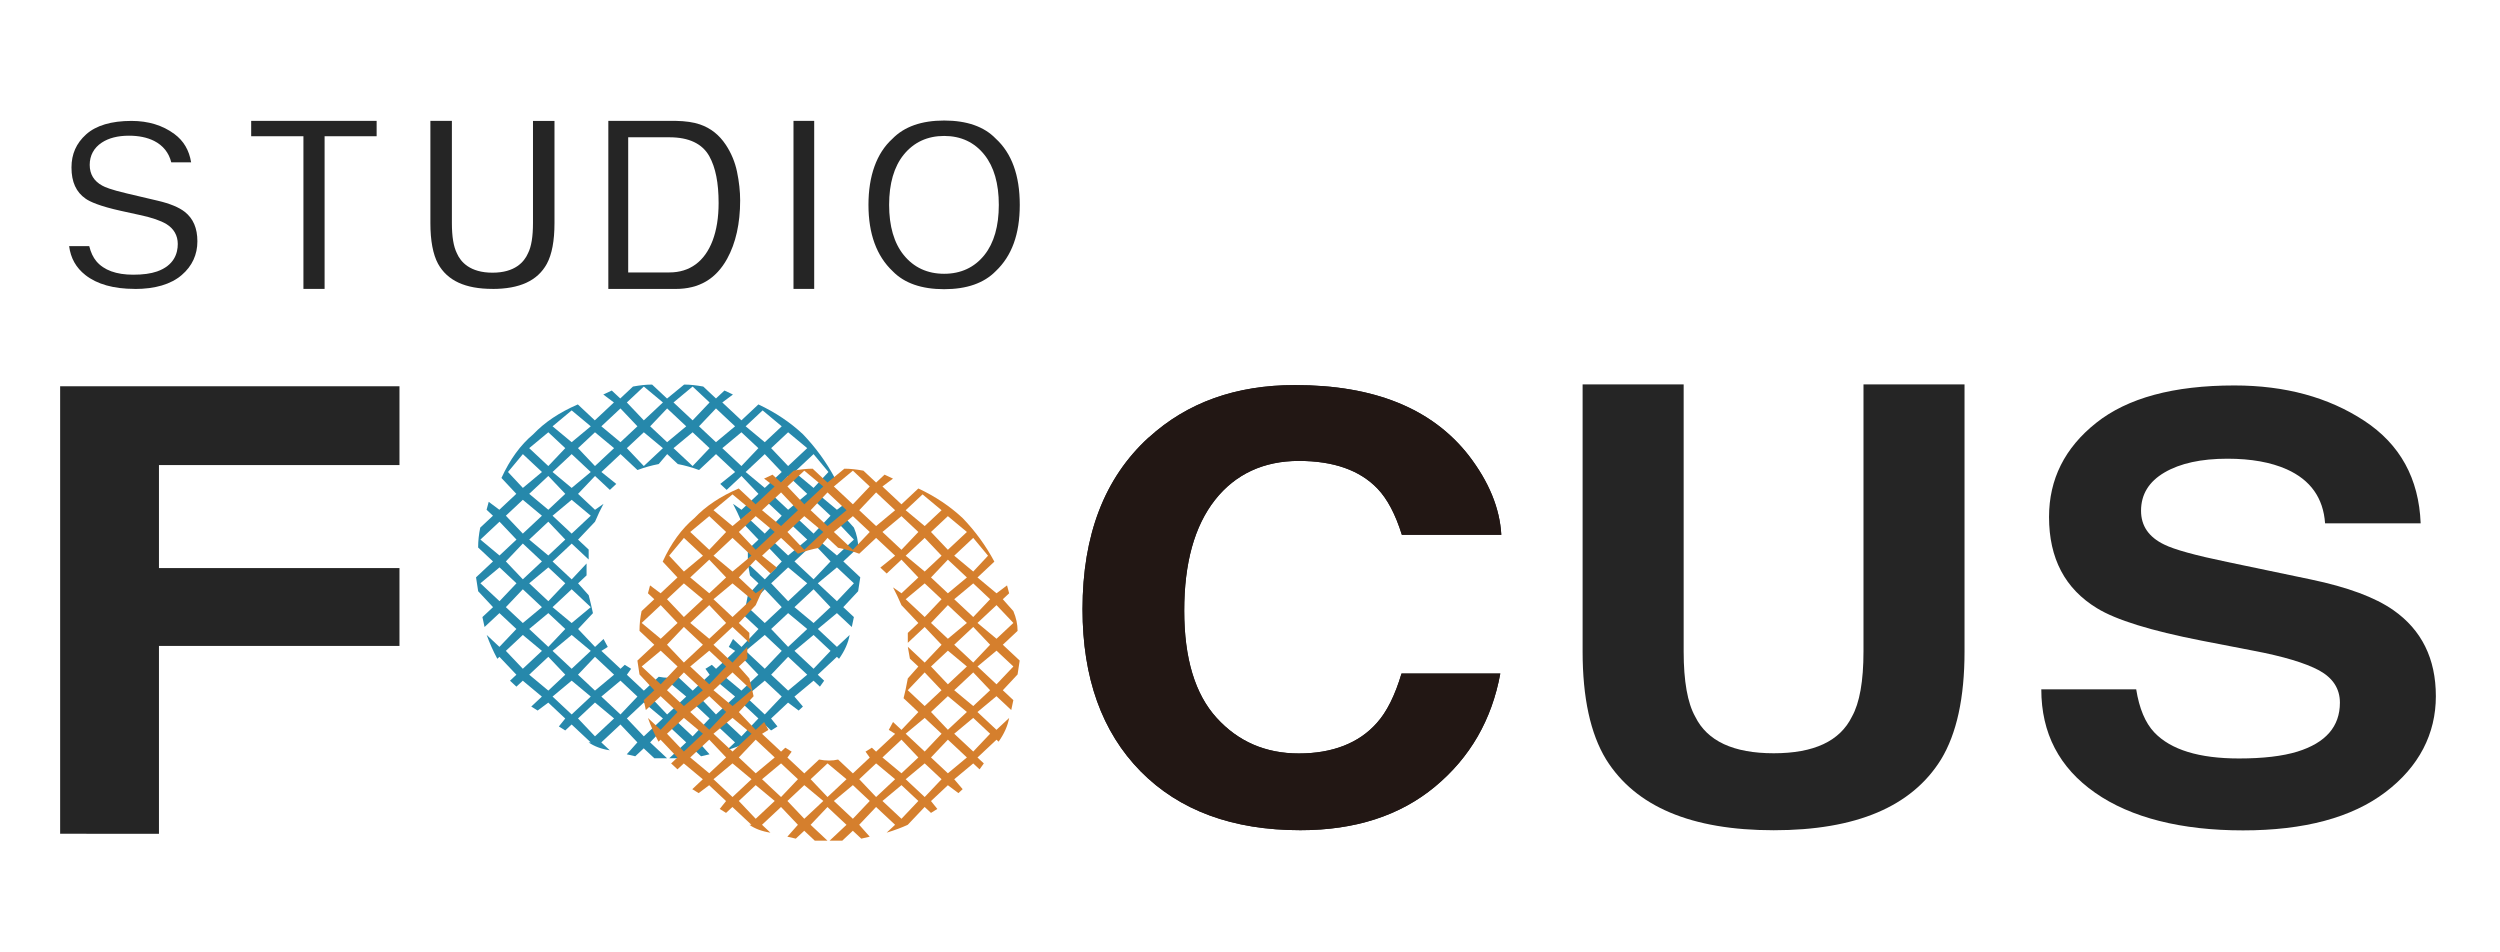 <?xml version="1.0" encoding="UTF-8"?>
<svg id="_レイヤー_1" data-name="レイヤー 1" xmlns="http://www.w3.org/2000/svg" version="1.1" viewBox="0 0 595.28 226.77">
  <defs>
    <style>
      .cls-1 {
        fill: #252525;
      }

      .cls-1, .cls-2, .cls-3, .cls-4, .cls-5 {
        stroke-width: 0px;
      }

      .cls-2 {
        fill: #d57f2d;
      }

      .cls-3 {
        fill: #2688ab;
      }

      .cls-4 {
        fill: #221714;
      }

      .cls-5 {
        fill: #fff;
      }

      .cls-6 {
        display: none;
      }
    </style>
  </defs>
  <g>
    <path class="cls-3" d="M158.86,94.88l4.04-3.31c1.34,0,2.86.16,4.55.47l3.03,2.84,2.02-1.89,2.02.95-2.53,1.89,4.55,4.26,4.04-3.79c4.04,1.89,7.58,4.26,10.61,7.1,3.03,3.16,5.56,6.63,7.58,10.41l-4.04,3.78,4.55,3.79,2.53-1.89.51,1.89-1.52,1.42,2.53,2.84c.67,1.58,1.01,3.16,1.01,4.73l-3.54,3.31,4.04,3.79-.51,3.31-3.54,3.79,2.53,2.36-.5,2.37-3.54-3.31-4.55,3.78,4.55,4.26,3.03-2.84c-.34,1.89-1.18,3.79-2.53,5.68l-.51-.47-4.55,4.26,1.52,1.42-1.01,1.42-1.52-1.42-4.55,3.79,2.02,2.37-1.01.95-2.53-1.89-4.04,3.79,1.52,1.89-1.52.95-1.52-1.42-4.04,4.26c-1.35.63-3.03,1.26-5.05,1.89l2.02-1.89-4.55-4.26-4.04,4.26,2.53,2.84-2.02.47-2.02-1.89-2.53,2.37h-3.03l4.04-3.79-4.55-4.26-4.04,4.26,4.04,3.79h-3.03l-2.53-2.37-2.02,1.89-2.02-.47,2.53-2.84-4.04-4.26-4.55,4.26,2.02,1.89c-2.02-.31-3.71-.95-5.05-1.89h.51l-4.55-4.26-1.52,1.42-1.52-.95,1.52-1.89-4.04-3.79-2.53,1.89-1.52-.95,2.53-2.37-4.55-3.79-1.52,1.42-1.52-1.42,1.52-1.42-4.04-4.26-.5.47c-1.01-1.89-1.86-3.79-2.53-5.68l3.03,2.84,4.04-4.26-4.04-3.78-3.54,3.31-.51-2.37,2.53-2.36-3.54-3.79-.51-3.31,4.04-3.79-3.54-3.31c0-1.57.17-3.15.5-4.73l3.03-2.84-1.52-1.42.51-1.89,2.53,1.89,4.04-3.79-3.54-3.78c2.02-4.42,4.55-7.88,7.58-10.41,2.69-2.84,6.23-5.21,10.61-7.1l4.04,3.79,4.55-4.26-2.53-1.89,2.02-.95,2.02,1.89,3.03-2.84c1.68-.31,3.2-.47,4.55-.47l3.54,3.31ZM114.39,128.48l4.55,3.79,4.04-3.79-4.04-4.26-4.55,4.26ZM114.39,138.89l4.55,4.26,4.04-4.26-4.04-3.79-4.55,3.79ZM120.45,122.8l4.04,4.26,4.55-4.26-4.55-3.79-4.04,3.79ZM120.45,133.68l4.04,4.26,4.55-4.26-4.55-4.26-4.04,4.26ZM120.45,144.57l4.04,3.78,4.55-3.78-4.55-4.26-4.04,4.26ZM120.45,154.98l4.04,4.26,4.55-4.26-4.55-3.79-4.04,3.79ZM120.96,112.39l3.54,3.79,4.55-3.79-4.55-4.26-3.54,4.26ZM126.01,106.71l4.55,4.26,4.04-4.26-4.04-3.78-4.55,3.78ZM126.01,117.59l4.55,3.79,4.04-3.79-4.04-4.26-4.55,4.26ZM126.01,128.48l4.55,3.79,4.04-3.79-4.04-4.26-4.55,4.26ZM126.01,138.89l4.55,4.26,4.04-4.26-4.04-3.79-4.55,3.79ZM126.01,149.77l4.55,4.26,4.04-4.26-4.04-3.78-4.55,3.78ZM126.01,160.65l4.55,3.79,4.04-3.79-4.04-4.26-4.55,4.26ZM131.57,101.51l4.55,3.78,4.55-3.78-4.55-3.79-4.55,3.79ZM158.86,108.13l-2.02,2.37c-1.69.32-3.37.79-5.05,1.42l-4.04-3.79-4.55,4.26,3.54,2.84-1.52,1.42-3.54-3.31-4.04,4.26,4.04,3.79,2.02-1.42c-.68,1.26-1.35,2.68-2.02,4.26l-4.04,4.26,2.53,2.37v2.37l-4.04-3.79-4.55,4.26,4.55,4.26,3.54-3.79v2.84l-2.02,1.89,2.53,2.84c.33,1.26.67,2.68,1.01,4.26l-3.54,3.78,4.04,4.26,2.02-1.89,1.01,1.89-1.52.95,4.55,4.26,1.01-.95,1.52.95-1.01,1.42,4.04,3.79,3.54-3.31c1.68.32,3.2.32,4.55,0l3.54,3.31,4.04-3.79-1.01-1.42,1.52-.95,1.01.95,4.55-4.26-1.52-.95,1.01-1.89,2.02,1.89,4.04-4.26-3.54-3.31c.33-1.26.67-2.84,1.01-4.73l2.53-2.84-2.02-1.89-.51-2.84,4.04,3.79,4.04-4.26-4.04-4.26-4.04,3.79v-2.37l2.53-2.37-4.04-4.26c-.68-1.57-1.35-2.99-2.02-4.26l2.02,1.42,4.04-3.79-4.04-4.26-3.54,3.31-1.52-1.42,3.54-2.84-4.55-4.26-4.04,3.79c-1.69-.63-3.37-1.1-5.05-1.42l-2.53-2.37ZM131.57,112.39l4.55,3.79,4.55-3.79-4.55-4.26-4.55,4.26ZM131.57,122.8l4.55,4.26,4.55-4.26-4.55-3.79-4.55,3.79ZM131.57,144.57l4.55,3.78,4.55-3.78-4.55-4.26-4.55,4.26ZM131.57,154.98l4.55,4.26,4.55-4.26-4.55-3.79-4.55,3.79ZM131.57,165.86l4.55,4.26,4.55-4.26-4.55-3.79-4.55,3.79ZM137.63,106.71l4.04,4.26,4.55-4.26-4.55-3.78-4.04,3.78ZM137.63,160.65l4.04,3.79,4.55-3.79-4.55-4.26-4.04,4.26ZM137.63,171.07l4.04,4.26,4.55-4.26-4.55-3.79-4.04,3.79ZM143.19,101.51l4.55,3.78,4.04-3.78-4.04-4.26-4.55,4.26ZM143.19,165.86l4.55,4.26,4.04-4.26-4.04-3.79-4.55,3.79ZM149.26,95.83l4.04,4.26,4.55-4.26-4.55-3.79-4.04,3.79ZM149.26,106.71l4.04,4.26,4.55-4.26-4.55-3.78-4.04,3.78ZM149.26,171.07l4.04,4.26,4.55-4.26-4.55-3.79-4.04,3.79ZM154.81,101.51l4.04,3.78,4.55-3.78-4.55-4.26-4.04,4.26ZM154.81,165.86l4.04,4.26,4.55-4.26-4.55-3.79-4.04,3.79ZM160.37,95.83l4.55,4.26,4.04-4.26-4.04-3.79-4.55,3.79ZM160.37,106.71l4.55,4.26,4.04-4.26-4.04-3.78-4.55,3.78ZM160.37,171.07l4.55,4.26,4.04-4.26-4.04-3.79-4.55,3.79ZM166.44,101.51l4.04,3.78,4.55-3.78-4.55-4.26-4.04,4.26ZM166.44,165.86l4.04,4.26,4.55-4.26-4.55-3.79-4.04,3.79ZM171.99,106.71l4.55,4.26,4.04-4.26-4.04-3.78-4.55,3.78ZM171.99,160.65l4.55,3.79,4.04-3.79-4.04-4.26-4.55,4.26ZM171.99,171.07l4.55,4.26,4.04-4.26-4.04-3.79-4.55,3.79ZM177.55,101.51l4.55,3.78,4.04-3.78-4.55-3.79-4.04,3.79ZM177.55,112.39l4.55,3.79,4.04-3.79-4.04-4.26-4.55,4.26ZM177.55,122.8l4.55,4.26,4.04-4.26-4.04-3.79-4.55,3.79ZM177.55,154.98l4.55,4.26,4.04-4.26-4.04-3.79-4.55,3.79ZM177.55,165.86l4.55,4.26,4.04-4.26-4.04-3.79-4.55,3.79ZM178.06,144.57l4.04,3.78,4.04-3.78-4.04-4.26-4.04,4.26ZM183.62,106.71l4.04,4.26,4.55-4.26-4.55-3.78-4.04,3.78ZM183.62,117.59l4.04,3.79,4.55-3.79-4.55-4.26-4.04,4.26ZM183.62,128.48l4.04,3.79,4.55-3.79-4.55-4.26-4.04,4.26ZM183.62,138.89l4.04,4.26,4.55-4.26-4.55-3.79-4.04,3.79ZM183.62,149.77l4.04,4.26,4.55-4.26-4.55-3.78-4.04,3.78ZM183.62,160.65l4.04,3.79,4.55-3.79-4.55-4.26-4.04,4.26ZM189.17,112.39l4.55,3.79,3.54-3.79-3.54-4.26-4.55,4.26ZM189.17,122.8l4.55,4.26,4.04-4.26-4.04-3.79-4.55,3.79ZM189.17,133.68l4.55,4.26,4.04-4.26-4.04-4.26-4.55,4.26ZM189.17,144.57l4.55,3.78,4.04-3.78-4.04-4.26-4.55,4.26ZM189.17,154.98l4.55,4.26,4.04-4.26-4.04-3.79-4.55,3.79ZM194.73,128.48l4.55,3.79,4.04-3.79-4.04-4.26-4.55,4.26ZM194.73,138.89l4.55,4.26,4.04-4.26-4.04-3.79-4.55,3.79Z"/>
    <path class="cls-2" d="M197.04,114.9l4.02-3.3c1.34,0,2.84.16,4.53.47l3.02,2.83,2.01-1.88,2.01.94-2.51,1.88,4.53,4.24,4.02-3.77c4.02,1.88,7.54,4.24,10.56,7.06,3.02,3.14,5.53,6.59,7.54,10.36l-4.02,3.77,4.53,3.77,2.51-1.88.5,1.88-1.51,1.41,2.51,2.83c.67,1.57,1.01,3.14,1.01,4.71l-3.52,3.3,4.02,3.77-.5,3.3-3.52,3.77,2.51,2.35-.5,2.36-3.52-3.3-4.53,3.77,4.53,4.24,3.02-2.83c-.34,1.88-1.18,3.77-2.51,5.65l-.5-.47-4.53,4.24,1.51,1.41-1.01,1.41-1.51-1.41-4.53,3.77,2.01,2.36-1.01.94-2.51-1.88-4.02,3.77,1.51,1.88-1.51.94-1.51-1.41-4.02,4.24c-1.34.63-3.02,1.26-5.03,1.88l2.01-1.88-4.53-4.24-4.02,4.24,2.51,2.83-2.01.47-2.01-1.88-2.51,2.36h-3.02l4.02-3.77-4.53-4.24-4.02,4.24,4.02,3.77h-3.02l-2.51-2.36-2.01,1.88-2.01-.47,2.51-2.83-4.02-4.24-4.53,4.24,2.01,1.88c-2.01-.31-3.69-.94-5.03-1.88h.5l-4.53-4.24-1.51,1.41-1.51-.94,1.51-1.88-4.02-3.77-2.51,1.88-1.51-.94,2.51-2.36-4.53-3.77-1.51,1.41-1.51-1.41,1.51-1.41-4.02-4.24-.5.47c-1.01-1.88-1.85-3.77-2.51-5.65l3.02,2.83,4.02-4.24-4.02-3.77-3.52,3.3-.5-2.36,2.51-2.35-3.52-3.77-.5-3.3,4.02-3.77-3.52-3.3c0-1.57.16-3.13.5-4.71l3.02-2.83-1.51-1.41.5-1.88,2.51,1.88,4.02-3.77-3.52-3.77c2.01-4.39,4.53-7.84,7.54-10.36,2.68-2.83,6.2-5.18,10.56-7.06l4.02,3.77,4.53-4.24-2.51-1.88,2.01-.94,2.01,1.88,3.02-2.83c1.67-.31,3.18-.47,4.53-.47l3.52,3.3ZM152.79,148.33l4.53,3.77,4.02-3.77-4.02-4.24-4.53,4.24ZM152.79,158.7l4.53,4.24,4.02-4.24-4.02-3.77-4.53,3.77ZM158.82,142.68l4.02,4.24,4.53-4.24-4.53-3.77-4.02,3.77ZM158.82,153.52l4.02,4.24,4.53-4.24-4.53-4.24-4.02,4.24ZM158.82,164.35l4.02,3.77,4.53-3.77-4.53-4.24-4.02,4.24ZM158.82,174.71l4.02,4.24,4.53-4.24-4.53-3.77-4.02,3.77ZM159.33,132.32l3.52,3.77,4.53-3.77-4.53-4.24-3.52,4.24ZM164.35,126.67l4.53,4.24,4.02-4.24-4.02-3.77-4.53,3.77ZM164.35,137.5l4.53,3.77,4.02-3.77-4.02-4.24-4.53,4.24ZM164.35,148.33l4.53,3.77,4.02-3.77-4.02-4.24-4.53,4.24ZM164.35,158.7l4.53,4.24,4.02-4.24-4.02-3.77-4.53,3.77ZM164.35,169.53l4.53,4.24,4.02-4.24-4.02-3.77-4.53,3.77ZM164.35,180.36l4.53,3.77,4.02-3.77-4.02-4.24-4.53,4.24ZM169.89,121.49l4.53,3.77,4.53-3.77-4.53-3.77-4.53,3.77ZM197.04,128.08l-2.01,2.36c-1.68.32-3.36.79-5.03,1.41l-4.02-3.77-4.53,4.24,3.52,2.83-1.51,1.41-3.52-3.3-4.02,4.24,4.02,3.77,2.01-1.41c-.68,1.26-1.34,2.67-2.01,4.24l-4.02,4.24,2.51,2.36v2.36l-4.02-3.77-4.53,4.24,4.53,4.24,3.52-3.77v2.83l-2.01,1.88,2.51,2.83c.33,1.26.67,2.67,1.01,4.24l-3.52,3.77,4.02,4.24,2.01-1.88,1.01,1.88-1.51.94,4.53,4.24,1.01-.94,1.51.94-1.01,1.41,4.02,3.77,3.52-3.3c1.67.32,3.18.32,4.53,0l3.52,3.3,4.02-3.77-1.01-1.41,1.51-.94,1.01.94,4.53-4.24-1.51-.94,1.01-1.88,2.01,1.88,4.02-4.24-3.52-3.3c.33-1.25.67-2.83,1.01-4.71l2.51-2.83-2.01-1.88-.5-2.83,4.02,3.77,4.02-4.24-4.02-4.24-4.02,3.77v-2.36l2.51-2.36-4.02-4.24c-.68-1.57-1.34-2.98-2.01-4.24l2.01,1.41,4.02-3.77-4.02-4.24-3.52,3.3-1.51-1.41,3.52-2.83-4.53-4.24-4.02,3.77c-1.68-.62-3.36-1.1-5.03-1.41l-2.51-2.36ZM169.89,132.32l4.53,3.77,4.53-3.77-4.53-4.24-4.53,4.24ZM169.89,142.68l4.53,4.24,4.53-4.24-4.53-3.77-4.53,3.77ZM169.89,164.35l4.53,3.77,4.53-3.77-4.53-4.24-4.53,4.24ZM169.89,174.71l4.53,4.24,4.53-4.24-4.53-3.77-4.53,3.77ZM169.89,185.54l4.53,4.24,4.53-4.24-4.53-3.77-4.53,3.77ZM175.92,126.67l4.02,4.24,4.53-4.24-4.53-3.77-4.02,3.77ZM175.92,180.36l4.02,3.77,4.53-3.77-4.53-4.24-4.02,4.24ZM175.92,190.72l4.02,4.24,4.53-4.24-4.53-3.77-4.02,3.77ZM181.45,121.49l4.53,3.77,4.02-3.77-4.02-4.24-4.53,4.24ZM181.45,185.54l4.53,4.24,4.02-4.24-4.02-3.77-4.53,3.77ZM187.49,115.84l4.02,4.24,4.53-4.24-4.53-3.77-4.02,3.77ZM187.49,126.67l4.02,4.24,4.53-4.24-4.53-3.77-4.02,3.77ZM187.49,190.72l4.02,4.24,4.53-4.24-4.53-3.77-4.02,3.77ZM193.02,121.49l4.02,3.77,4.53-3.77-4.53-4.24-4.02,4.24ZM193.02,185.54l4.02,4.24,4.53-4.24-4.53-3.77-4.02,3.77ZM198.55,115.84l4.53,4.24,4.02-4.24-4.02-3.77-4.53,3.77ZM198.55,126.67l4.53,4.24,4.02-4.24-4.02-3.77-4.53,3.77ZM198.55,190.72l4.53,4.24,4.02-4.24-4.02-3.77-4.53,3.77ZM204.59,121.49l4.02,3.77,4.53-3.77-4.53-4.24-4.02,4.24ZM204.59,185.54l4.02,4.24,4.53-4.24-4.53-3.77-4.02,3.77ZM210.12,126.67l4.53,4.24,4.02-4.24-4.02-3.77-4.53,3.77ZM210.12,180.36l4.53,3.77,4.02-3.77-4.02-4.24-4.53,4.24ZM210.12,190.72l4.53,4.24,4.02-4.24-4.02-3.77-4.53,3.77ZM215.65,121.49l4.53,3.77,4.02-3.77-4.53-3.77-4.02,3.77ZM215.65,132.32l4.53,3.77,4.02-3.77-4.02-4.24-4.53,4.24ZM215.65,142.68l4.53,4.24,4.02-4.24-4.02-3.77-4.53,3.77ZM215.65,174.71l4.53,4.24,4.02-4.24-4.02-3.77-4.53,3.77ZM215.65,185.54l4.53,4.24,4.02-4.24-4.02-3.77-4.53,3.77ZM216.15,164.35l4.02,3.77,4.02-3.77-4.02-4.24-4.02,4.24ZM221.68,126.67l4.02,4.24,4.53-4.24-4.53-3.77-4.02,3.77ZM221.68,137.5l4.02,3.77,4.53-3.77-4.53-4.24-4.02,4.24ZM221.68,148.33l4.02,3.77,4.53-3.77-4.53-4.24-4.02,4.24ZM221.68,158.7l4.02,4.24,4.53-4.24-4.53-3.77-4.02,3.77ZM221.68,169.53l4.02,4.24,4.53-4.24-4.53-3.77-4.02,3.77ZM221.68,180.36l4.02,3.77,4.53-3.77-4.53-4.24-4.02,4.24ZM227.21,132.32l4.53,3.77,3.52-3.77-3.52-4.24-4.53,4.24ZM227.21,142.68l4.53,4.24,4.02-4.24-4.02-3.77-4.53,3.77ZM227.21,153.52l4.53,4.24,4.02-4.24-4.02-4.24-4.53,4.24ZM227.21,164.35l4.53,3.77,4.02-3.77-4.02-4.24-4.53,4.24ZM227.21,174.71l4.53,4.24,4.02-4.24-4.02-3.77-4.53,3.77ZM232.75,148.33l4.53,3.77,4.02-3.77-4.02-4.24-4.53,4.24ZM232.75,158.7l4.53,4.24,4.02-4.24-4.02-3.77-4.53,3.77Z"/>
    <path class="cls-1" d="M14.32,91.98h80.8v18.75h-57.27v24.54h57.27v18.53h-57.27v44.73H14.32v-106.55Z"/>
    <path class="cls-1" d="M376.84,91.53h24.06v63.56c0,7.11.92,12.3,2.76,15.57,2.86,5.8,9.09,8.7,18.69,8.7s15.75-2.9,18.61-8.7c1.84-3.27,2.76-8.46,2.76-15.57v-63.56h24.06v63.61c0,11-1.87,19.57-5.6,25.7-6.96,11.23-20.23,16.85-39.83,16.85s-32.9-5.62-39.91-16.85c-3.74-6.13-5.6-14.7-5.6-25.7v-63.61Z"/>
    <path class="cls-1" d="M508.65,164.11c.73,4.59,2.17,8.02,4.32,10.29,3.93,4.13,10.65,6.2,20.17,6.2,5.7,0,10.33-.54,13.89-1.63,6.75-2.09,10.13-5.97,10.13-11.65,0-3.32-1.65-5.88-4.96-7.7-3.31-1.77-8.55-3.34-15.73-4.7l-12.27-2.38c-12.06-2.36-20.34-4.93-24.85-7.7-7.64-4.63-11.45-11.88-11.45-21.73,0-8.99,3.73-16.46,11.21-22.41s18.45-8.92,32.92-8.92c12.09,0,22.4,2.81,30.93,8.41,8.54,5.61,13.01,13.75,13.43,24.42h-22.76c-.42-6.04-3.47-10.33-9.14-12.87-3.79-1.68-8.49-2.52-14.11-2.52-6.25,0-11.24,1.09-14.97,3.27-3.73,2.18-5.6,5.22-5.6,9.13,0,3.59,1.84,6.27,5.52,8.04,2.36,1.18,7.38,2.57,15.06,4.16l19.89,4.16c8.71,1.82,15.25,4.25,19.6,7.29,6.75,4.72,10.13,11.56,10.13,20.5s-4,16.79-12.01,22.85c-8,6.06-19.31,9.1-33.92,9.1s-26.65-2.98-35.2-8.96c-8.55-5.97-12.82-14.18-12.82-24.62h22.6Z"/>
    <g>
      <path class="cls-1" d="M273.52,104.19c9.13-8.34,20.74-12.5,34.83-12.5,18.86,0,32.65,5.59,41.37,16.76,4.82,6.27,7.4,12.57,7.76,18.89h-23.68c-1.51-4.85-3.44-8.52-5.8-10.99-4.22-4.4-10.47-6.6-18.75-6.6s-15.09,3.1-19.96,9.31c-4.87,6.21-7.31,14.99-7.31,26.35s2.57,19.87,7.71,25.52c5.14,5.66,11.67,8.48,19.59,8.48s14.31-2.43,18.57-7.28c2.36-2.61,4.31-6.53,5.87-11.75h23.52c-2.03,11.04-7.21,20.01-15.55,26.93-8.34,6.92-19.03,10.37-32.06,10.37-16.12,0-28.8-4.67-38.03-14.01-9.23-9.39-13.84-22.26-13.84-38.61,0-17.68,5.25-31.3,15.74-40.88Z"/>
      <path class="cls-4" d="M273.52,104.19c9.13-8.34,20.74-12.5,34.83-12.5,18.86,0,32.65,5.59,41.37,16.76,4.82,6.27,7.4,12.57,7.76,18.89h-23.68c-1.51-4.85-3.44-8.52-5.8-10.99-4.22-4.4-10.47-6.6-18.75-6.6s-15.09,3.1-19.96,9.31c-4.87,6.21-7.31,14.99-7.31,26.35s2.57,19.87,7.71,25.52c5.14,5.66,11.67,8.48,19.59,8.48s14.31-2.43,18.57-7.28c2.36-2.61,4.31-6.53,5.87-11.75h23.52c-2.03,11.04-7.21,20.01-15.55,26.93-8.34,6.92-19.03,10.37-32.06,10.37-16.12,0-28.8-4.67-38.03-14.01-9.23-9.39-13.84-22.26-13.84-38.61,0-17.68,5.25-31.3,15.74-40.88Z"/>
    </g>
    <path class="cls-1" d="M32.06,68.79c-5,0-8.95-1.11-11.73-3.3-2.23-1.75-3.5-4.02-3.87-6.88h4.79c.37,1.49.92,2.67,1.69,3.59,1.79,2.13,4.75,3.21,8.78,3.21,2.31,0,4.17-.25,5.67-.77,4.08-1.43,4.94-4.34,4.94-6.54,0-2.01-.93-3.65-2.68-4.73-1.41-.85-3.48-1.56-6.33-2.17l-4.47-.98c-5.17-1.14-7.44-2.2-8.43-2.89-2.29-1.57-3.4-4-3.4-7.45,0-3.19,1.14-5.77,3.49-7.88,2.37-2.13,6.01-3.21,10.8-3.21,3.99,0,7.43,1.05,10.21,3.11,2.21,1.64,3.52,3.86,3.99,6.76h-4.73c-.56-2.28-1.95-4.03-4.09-5.11-1.64-.82-3.65-1.24-5.98-1.24-2.64,0-4.82.55-6.48,1.65-1.88,1.24-2.87,3.07-2.87,5.3s1.03,3.87,2.97,4.93c.63.35,1.95.95,5.96,1.89l7.26,1.71c2.91.68,5.08,1.58,6.45,2.66,2.02,1.6,3,3.89,3,7.02s-1.22,5.88-3.74,8.03c-2.57,2.2-6.34,3.31-11.2,3.31Z"/>
    <polygon class="cls-1" points="72.25 68.79 72.25 32.44 59.81 32.44 59.81 28.78 89.68 28.78 89.68 32.44 77.29 32.44 77.29 68.79 72.25 68.79"/>
    <path class="cls-1" d="M117.28,68.79c-6.5,0-10.75-1.96-12.98-5.99-1.2-2.22-1.82-5.49-1.82-9.68v-24.34h5.12v24.32c0,3.24.39,5.61,1.2,7.23.89,2.05,3.13,4.6,8.47,4.6s7.55-2.54,8.48-4.68c.77-1.54,1.16-3.9,1.16-7.14v-24.32h5.12v24.34c0,4.2-.61,7.46-1.83,9.7-2.21,4.01-6.44,5.97-12.94,5.97Z"/>
    <path class="cls-1" d="M144.85,68.79V28.78h16.02c2.33.04,4.29.32,5.81.85,2.54.88,4.55,2.46,6.13,4.83,1.3,1.96,2.2,4.12,2.68,6.41.5,2.4.75,4.7.75,6.86,0,5.47-1.04,10.14-3.09,13.87-2.67,4.84-6.69,7.2-12.28,7.2h-16.02ZM149.58,64.87h9.82c4.84,0,8.39-2.61,10.27-7.55.96-2.53,1.44-5.55,1.44-8.98,0-4.8-.72-8.44-2.21-11.13-1.67-3-4.86-4.52-9.5-4.52h-9.82v32.18Z"/>
    <rect class="cls-1" x="188.94" y="28.78" width="4.93" height="40.01"/>
    <path class="cls-1" d="M224.81,68.86c-5.38,0-9.5-1.44-12.25-4.28-3.85-3.63-5.77-8.93-5.77-15.8s1.92-12.3,5.69-15.72c2.84-2.92,6.96-4.36,12.34-4.36s9.5,1.44,12.25,4.28c3.84,3.5,5.75,8.79,5.75,15.8s-1.92,12.17-5.69,15.75c-2.81,2.89-6.93,4.33-12.31,4.33ZM224.81,32.37c-3.99,0-7.23,1.51-9.63,4.47-2.3,2.85-3.47,6.87-3.47,11.94s1.17,9.09,3.47,11.94c2.4,2.97,5.64,4.47,9.63,4.47s7.23-1.51,9.6-4.48c2.27-2.85,3.42-6.86,3.42-11.93s-1.15-9.05-3.42-11.91c-2.37-2.99-5.6-4.5-9.6-4.5Z"/>
  </g>
  <g class="cls-6">
    <path class="cls-3" d="M158.86,94.88l4.04-3.31c1.34,0,2.86.16,4.55.47l3.03,2.84,2.02-1.89,2.02.95-2.53,1.89,4.55,4.26,4.04-3.79c4.04,1.89,7.58,4.26,10.61,7.1,3.03,3.16,5.56,6.63,7.58,10.41l-4.04,3.78,4.55,3.79,2.53-1.89.51,1.89-1.52,1.42,2.53,2.84c.67,1.58,1.01,3.16,1.01,4.73l-3.54,3.31,4.04,3.79-.51,3.31-3.54,3.79,2.53,2.36-.5,2.37-3.54-3.31-4.55,3.78,4.55,4.26,3.03-2.84c-.34,1.89-1.18,3.79-2.53,5.68l-.51-.47-4.55,4.26,1.52,1.42-1.01,1.42-1.52-1.42-4.55,3.79,2.02,2.37-1.01.95-2.53-1.89-4.04,3.79,1.52,1.89-1.52.95-1.52-1.42-4.04,4.26c-1.35.63-3.03,1.26-5.05,1.89l2.02-1.89-4.55-4.26-4.04,4.26,2.53,2.84-2.02.47-2.02-1.89-2.53,2.37h-3.03l4.04-3.79-4.55-4.26-4.04,4.26,4.04,3.79h-3.03l-2.53-2.37-2.02,1.89-2.02-.47,2.53-2.84-4.04-4.26-4.55,4.26,2.02,1.89c-2.02-.31-3.71-.95-5.05-1.89h.51l-4.55-4.26-1.52,1.42-1.52-.95,1.52-1.89-4.04-3.79-2.53,1.89-1.52-.95,2.53-2.37-4.55-3.79-1.52,1.42-1.52-1.42,1.52-1.42-4.04-4.26-.5.47c-1.01-1.89-1.86-3.79-2.53-5.68l3.03,2.84,4.04-4.26-4.04-3.78-3.54,3.31-.51-2.37,2.53-2.36-3.54-3.79-.51-3.31,4.04-3.79-3.54-3.31c0-1.57.17-3.15.5-4.73l3.03-2.84-1.52-1.42.51-1.89,2.53,1.89,4.04-3.79-3.54-3.78c2.02-4.42,4.55-7.88,7.58-10.41,2.69-2.84,6.23-5.21,10.61-7.1l4.04,3.79,4.55-4.26-2.53-1.89,2.02-.95,2.02,1.89,3.03-2.84c1.68-.31,3.2-.47,4.55-.47l3.54,3.31ZM114.39,128.48l4.55,3.79,4.04-3.79-4.04-4.26-4.55,4.26ZM114.39,138.89l4.55,4.26,4.04-4.26-4.04-3.79-4.55,3.79ZM120.45,122.8l4.04,4.26,4.55-4.26-4.55-3.79-4.04,3.79ZM120.45,133.68l4.04,4.26,4.55-4.26-4.55-4.26-4.04,4.26ZM120.45,144.57l4.04,3.78,4.55-3.78-4.55-4.26-4.04,4.26ZM120.45,154.98l4.04,4.26,4.55-4.26-4.55-3.79-4.04,3.79ZM120.96,112.39l3.54,3.79,4.55-3.79-4.55-4.26-3.54,4.26ZM126.01,106.71l4.55,4.26,4.04-4.26-4.04-3.78-4.55,3.78ZM126.01,117.59l4.55,3.79,4.04-3.79-4.04-4.26-4.55,4.26ZM126.01,128.48l4.55,3.79,4.04-3.79-4.04-4.26-4.55,4.26ZM126.01,138.89l4.55,4.26,4.04-4.26-4.04-3.79-4.55,3.79ZM126.01,149.77l4.55,4.26,4.04-4.26-4.04-3.78-4.55,3.78ZM126.01,160.65l4.55,3.79,4.04-3.79-4.04-4.26-4.55,4.26ZM131.57,101.51l4.55,3.78,4.55-3.78-4.55-3.79-4.55,3.79ZM158.86,108.13l-2.02,2.37c-1.69.32-3.37.79-5.05,1.42l-4.04-3.79-4.55,4.26,3.54,2.84-1.52,1.42-3.54-3.31-4.04,4.26,4.04,3.79,2.02-1.42c-.68,1.26-1.35,2.68-2.02,4.26l-4.04,4.26,2.53,2.37v2.37l-4.04-3.79-4.55,4.26,4.55,4.26,3.54-3.79v2.84l-2.02,1.89,2.53,2.84c.33,1.26.67,2.68,1.01,4.26l-3.54,3.78,4.04,4.26,2.02-1.89,1.01,1.89-1.52.95,4.55,4.26,1.01-.95,1.52.95-1.01,1.42,4.04,3.79,3.54-3.31c1.68.32,3.2.32,4.55,0l3.54,3.31,4.04-3.79-1.01-1.42,1.52-.95,1.01.95,4.55-4.26-1.52-.95,1.01-1.89,2.02,1.89,4.04-4.26-3.54-3.31c.33-1.26.67-2.84,1.01-4.73l2.53-2.84-2.02-1.89-.51-2.84,4.04,3.79,4.04-4.26-4.04-4.26-4.04,3.79v-2.37l2.53-2.37-4.04-4.26c-.68-1.57-1.35-2.99-2.02-4.26l2.02,1.42,4.04-3.79-4.04-4.26-3.54,3.31-1.52-1.42,3.54-2.84-4.55-4.26-4.04,3.79c-1.69-.63-3.37-1.1-5.05-1.42l-2.53-2.37ZM131.57,112.39l4.55,3.79,4.55-3.79-4.55-4.26-4.55,4.26ZM131.57,122.8l4.55,4.26,4.55-4.26-4.55-3.79-4.55,3.79ZM131.57,144.57l4.55,3.78,4.55-3.78-4.55-4.26-4.55,4.26ZM131.57,154.98l4.55,4.26,4.55-4.26-4.55-3.79-4.55,3.79ZM131.57,165.86l4.55,4.26,4.55-4.26-4.55-3.79-4.55,3.79ZM137.63,106.71l4.04,4.26,4.55-4.26-4.55-3.78-4.04,3.78ZM137.63,160.65l4.04,3.79,4.55-3.79-4.55-4.26-4.04,4.26ZM137.63,171.07l4.04,4.26,4.55-4.26-4.55-3.79-4.04,3.79ZM143.19,101.51l4.55,3.78,4.04-3.78-4.04-4.26-4.55,4.26ZM143.19,165.86l4.55,4.26,4.04-4.26-4.04-3.79-4.55,3.79ZM149.26,95.83l4.04,4.26,4.55-4.26-4.55-3.79-4.04,3.79ZM149.26,106.71l4.04,4.26,4.55-4.26-4.55-3.78-4.04,3.78ZM149.26,171.07l4.04,4.26,4.55-4.26-4.55-3.79-4.04,3.79ZM154.81,101.51l4.04,3.78,4.55-3.78-4.55-4.26-4.04,4.26ZM154.81,165.86l4.04,4.26,4.55-4.26-4.55-3.79-4.04,3.79ZM160.37,95.83l4.55,4.26,4.04-4.26-4.04-3.79-4.55,3.79ZM160.37,106.71l4.55,4.26,4.04-4.26-4.04-3.78-4.55,3.78ZM160.37,171.07l4.55,4.26,4.04-4.26-4.04-3.79-4.55,3.79ZM166.44,101.51l4.04,3.78,4.55-3.78-4.55-4.26-4.04,4.26ZM166.44,165.86l4.04,4.26,4.55-4.26-4.55-3.79-4.04,3.79ZM171.99,106.71l4.55,4.26,4.04-4.26-4.04-3.78-4.55,3.78ZM171.99,160.65l4.55,3.79,4.04-3.79-4.04-4.26-4.55,4.26ZM171.99,171.07l4.55,4.26,4.04-4.26-4.04-3.79-4.55,3.79ZM177.55,101.51l4.55,3.78,4.04-3.78-4.55-3.79-4.04,3.79ZM177.55,112.39l4.55,3.79,4.04-3.79-4.04-4.26-4.55,4.26ZM177.55,122.8l4.55,4.26,4.04-4.26-4.04-3.79-4.55,3.79ZM177.55,154.98l4.55,4.26,4.04-4.26-4.04-3.79-4.55,3.79ZM177.55,165.86l4.55,4.26,4.04-4.26-4.04-3.79-4.55,3.79ZM178.06,144.57l4.04,3.78,4.04-3.78-4.04-4.26-4.04,4.26ZM183.62,106.71l4.04,4.26,4.55-4.26-4.55-3.78-4.04,3.78ZM183.62,117.59l4.04,3.79,4.55-3.79-4.55-4.26-4.04,4.26ZM183.62,128.48l4.04,3.79,4.55-3.79-4.55-4.26-4.04,4.26ZM183.62,138.89l4.04,4.26,4.55-4.26-4.55-3.79-4.04,3.79ZM183.62,149.77l4.04,4.26,4.55-4.26-4.55-3.78-4.04,3.78ZM183.62,160.65l4.04,3.79,4.55-3.79-4.55-4.26-4.04,4.26ZM189.17,112.39l4.55,3.79,3.54-3.79-3.54-4.26-4.55,4.26ZM189.17,122.8l4.55,4.26,4.04-4.26-4.04-3.79-4.55,3.79ZM189.17,133.68l4.55,4.26,4.04-4.26-4.04-4.26-4.55,4.26ZM189.17,144.57l4.55,3.78,4.04-3.78-4.04-4.26-4.55,4.26ZM189.17,154.98l4.55,4.26,4.04-4.26-4.04-3.79-4.55,3.79ZM194.73,128.48l4.55,3.79,4.04-3.79-4.04-4.26-4.55,4.26ZM194.73,138.89l4.55,4.26,4.04-4.26-4.04-3.79-4.55,3.79Z"/>
    <path class="cls-2" d="M197.04,114.9l4.02-3.3c1.34,0,2.84.16,4.53.47l3.02,2.83,2.01-1.88,2.01.94-2.51,1.88,4.53,4.24,4.02-3.77c4.02,1.88,7.54,4.24,10.56,7.06,3.02,3.14,5.53,6.59,7.54,10.36l-4.02,3.77,4.53,3.77,2.51-1.88.5,1.88-1.51,1.41,2.51,2.83c.67,1.57,1.01,3.14,1.01,4.71l-3.52,3.3,4.02,3.77-.5,3.3-3.52,3.77,2.51,2.35-.5,2.36-3.52-3.3-4.53,3.77,4.53,4.24,3.02-2.83c-.34,1.88-1.18,3.77-2.51,5.65l-.5-.47-4.53,4.24,1.51,1.41-1.01,1.41-1.51-1.41-4.53,3.77,2.01,2.36-1.01.94-2.51-1.88-4.02,3.77,1.51,1.88-1.51.94-1.51-1.41-4.02,4.24c-1.34.63-3.02,1.26-5.03,1.88l2.01-1.88-4.53-4.24-4.02,4.24,2.51,2.83-2.01.47-2.01-1.88-2.51,2.36h-3.02l4.02-3.77-4.53-4.24-4.02,4.24,4.02,3.77h-3.02l-2.51-2.36-2.01,1.88-2.01-.47,2.51-2.83-4.02-4.24-4.53,4.24,2.01,1.88c-2.01-.31-3.69-.94-5.03-1.88h.5l-4.53-4.24-1.51,1.41-1.51-.94,1.51-1.88-4.02-3.77-2.51,1.88-1.51-.94,2.51-2.36-4.53-3.77-1.51,1.41-1.51-1.41,1.51-1.41-4.02-4.24-.5.47c-1.01-1.88-1.85-3.77-2.51-5.65l3.02,2.83,4.02-4.24-4.02-3.77-3.52,3.3-.5-2.36,2.51-2.35-3.52-3.77-.5-3.3,4.02-3.77-3.52-3.3c0-1.57.16-3.13.5-4.71l3.02-2.83-1.51-1.41.5-1.88,2.51,1.88,4.02-3.77-3.52-3.77c2.01-4.39,4.53-7.84,7.54-10.36,2.68-2.83,6.2-5.18,10.56-7.06l4.02,3.77,4.53-4.24-2.51-1.88,2.01-.94,2.01,1.88,3.02-2.83c1.67-.31,3.18-.47,4.53-.47l3.52,3.3ZM152.79,148.33l4.53,3.77,4.02-3.77-4.02-4.24-4.53,4.24ZM152.79,158.7l4.53,4.24,4.02-4.24-4.02-3.77-4.53,3.77ZM158.82,142.68l4.02,4.24,4.53-4.24-4.53-3.77-4.02,3.77ZM158.82,153.52l4.02,4.24,4.53-4.24-4.53-4.24-4.02,4.24ZM158.82,164.35l4.02,3.77,4.53-3.77-4.53-4.24-4.02,4.24ZM158.82,174.71l4.02,4.24,4.53-4.24-4.53-3.77-4.02,3.77ZM159.33,132.32l3.52,3.77,4.53-3.77-4.53-4.24-3.52,4.24ZM164.35,126.67l4.53,4.24,4.02-4.24-4.02-3.77-4.53,3.77ZM164.35,137.5l4.53,3.77,4.02-3.77-4.02-4.24-4.53,4.24ZM164.35,148.33l4.53,3.77,4.02-3.77-4.02-4.24-4.53,4.24ZM164.35,158.7l4.53,4.24,4.02-4.24-4.02-3.77-4.53,3.77ZM164.35,169.53l4.53,4.24,4.02-4.24-4.02-3.77-4.53,3.77ZM164.35,180.36l4.53,3.77,4.02-3.77-4.02-4.24-4.53,4.24ZM169.89,121.49l4.53,3.77,4.53-3.77-4.53-3.77-4.53,3.77ZM197.04,128.08l-2.01,2.36c-1.68.32-3.36.79-5.03,1.41l-4.02-3.77-4.53,4.24,3.52,2.83-1.51,1.41-3.52-3.3-4.02,4.24,4.02,3.77,2.01-1.41c-.68,1.26-1.34,2.67-2.01,4.24l-4.02,4.24,2.51,2.36v2.36l-4.02-3.77-4.53,4.24,4.53,4.24,3.52-3.77v2.83l-2.01,1.88,2.51,2.83c.33,1.26.67,2.67,1.01,4.24l-3.52,3.77,4.02,4.24,2.01-1.88,1.01,1.88-1.51.94,4.53,4.24,1.01-.94,1.51.94-1.01,1.41,4.02,3.77,3.52-3.3c1.67.32,3.18.32,4.53,0l3.52,3.3,4.02-3.77-1.01-1.41,1.51-.94,1.01.94,4.53-4.24-1.51-.94,1.01-1.88,2.01,1.88,4.02-4.24-3.52-3.3c.33-1.25.67-2.83,1.01-4.71l2.51-2.83-2.01-1.88-.5-2.83,4.02,3.77,4.02-4.24-4.02-4.24-4.02,3.77v-2.36l2.51-2.36-4.02-4.24c-.68-1.57-1.34-2.98-2.01-4.24l2.01,1.41,4.02-3.77-4.02-4.24-3.52,3.3-1.51-1.41,3.52-2.83-4.53-4.24-4.02,3.77c-1.68-.62-3.36-1.1-5.03-1.41l-2.51-2.36ZM169.89,132.32l4.53,3.77,4.53-3.77-4.53-4.24-4.53,4.24ZM169.89,142.68l4.53,4.24,4.53-4.24-4.53-3.77-4.53,3.77ZM169.89,164.35l4.53,3.77,4.53-3.77-4.53-4.24-4.53,4.24ZM169.89,174.71l4.53,4.24,4.53-4.24-4.53-3.77-4.53,3.77ZM169.89,185.54l4.53,4.24,4.53-4.24-4.53-3.77-4.53,3.77ZM175.92,126.67l4.02,4.24,4.53-4.24-4.53-3.77-4.02,3.77ZM175.92,180.36l4.02,3.77,4.53-3.77-4.53-4.24-4.02,4.24ZM175.92,190.72l4.02,4.24,4.53-4.24-4.53-3.77-4.02,3.77ZM181.45,121.49l4.53,3.77,4.02-3.77-4.02-4.24-4.53,4.24ZM181.45,185.54l4.53,4.24,4.02-4.24-4.02-3.77-4.53,3.77ZM187.49,115.84l4.02,4.24,4.53-4.24-4.53-3.77-4.02,3.77ZM187.49,126.67l4.02,4.24,4.53-4.24-4.53-3.77-4.02,3.77ZM187.49,190.72l4.02,4.24,4.53-4.24-4.53-3.77-4.02,3.77ZM193.02,121.49l4.02,3.77,4.53-3.77-4.53-4.24-4.02,4.24ZM193.02,185.54l4.02,4.24,4.53-4.24-4.53-3.77-4.02,3.77ZM198.55,115.84l4.53,4.24,4.02-4.24-4.02-3.77-4.53,3.77ZM198.55,126.67l4.53,4.24,4.02-4.24-4.02-3.77-4.53,3.77ZM198.55,190.72l4.53,4.24,4.02-4.24-4.02-3.77-4.53,3.77ZM204.59,121.49l4.02,3.77,4.53-3.77-4.53-4.24-4.02,4.24ZM204.59,185.54l4.02,4.24,4.53-4.24-4.53-3.77-4.02,3.77ZM210.12,126.67l4.53,4.24,4.02-4.24-4.02-3.77-4.53,3.77ZM210.12,180.36l4.53,3.77,4.02-3.77-4.02-4.24-4.53,4.24ZM210.12,190.72l4.53,4.24,4.02-4.24-4.02-3.77-4.53,3.77ZM215.65,121.49l4.53,3.77,4.02-3.77-4.53-3.77-4.02,3.77ZM215.65,132.32l4.53,3.77,4.02-3.77-4.02-4.24-4.53,4.24ZM215.65,142.68l4.53,4.24,4.02-4.24-4.02-3.77-4.53,3.77ZM215.65,174.71l4.53,4.24,4.02-4.24-4.02-3.77-4.53,3.77ZM215.65,185.54l4.53,4.24,4.02-4.24-4.02-3.77-4.53,3.77ZM216.15,164.35l4.02,3.77,4.02-3.77-4.02-4.24-4.02,4.24ZM221.68,126.67l4.02,4.24,4.53-4.24-4.53-3.77-4.02,3.77ZM221.68,137.5l4.02,3.77,4.53-3.77-4.53-4.24-4.02,4.24ZM221.68,148.33l4.02,3.77,4.53-3.77-4.53-4.24-4.02,4.24ZM221.68,158.7l4.02,4.24,4.53-4.24-4.53-3.77-4.02,3.77ZM221.68,169.53l4.02,4.24,4.53-4.24-4.53-3.77-4.02,3.77ZM221.68,180.36l4.02,3.77,4.53-3.77-4.53-4.24-4.02,4.24ZM227.21,132.32l4.53,3.77,3.52-3.77-3.52-4.24-4.53,4.24ZM227.21,142.68l4.53,4.24,4.02-4.24-4.02-3.77-4.53,3.77ZM227.21,153.52l4.53,4.24,4.02-4.24-4.02-4.24-4.53,4.24ZM227.21,164.35l4.53,3.77,4.02-3.77-4.02-4.24-4.53,4.24ZM227.21,174.71l4.53,4.24,4.02-4.24-4.02-3.77-4.53,3.77ZM232.75,148.33l4.53,3.77,4.02-3.77-4.02-4.24-4.53,4.24ZM232.75,158.7l4.53,4.24,4.02-4.24-4.02-3.77-4.53,3.77Z"/>
    <path class="cls-5" d="M14.32,91.98h80.8v18.75h-57.27v24.54h57.27v18.53h-57.27v44.73H14.32v-106.55Z"/>
    <path class="cls-5" d="M376.84,91.53h24.06v63.56c0,7.11.92,12.3,2.76,15.57,2.86,5.8,9.09,8.7,18.69,8.7s15.75-2.9,18.61-8.7c1.84-3.27,2.76-8.46,2.76-15.57v-63.56h24.06v63.61c0,11-1.87,19.57-5.6,25.7-6.96,11.23-20.23,16.85-39.83,16.85s-32.9-5.62-39.91-16.85c-3.74-6.13-5.6-14.7-5.6-25.7v-63.61Z"/>
    <path class="cls-5" d="M508.65,164.11c.73,4.59,2.17,8.02,4.32,10.29,3.93,4.13,10.65,6.2,20.17,6.2,5.7,0,10.33-.54,13.89-1.63,6.75-2.09,10.13-5.97,10.13-11.65,0-3.32-1.65-5.88-4.96-7.7-3.31-1.77-8.55-3.34-15.73-4.7l-12.27-2.38c-12.06-2.36-20.34-4.93-24.85-7.7-7.64-4.63-11.45-11.88-11.45-21.73,0-8.99,3.73-16.46,11.21-22.41,7.47-5.95,18.45-8.92,32.92-8.92,12.09,0,22.4,2.81,30.93,8.41,8.54,5.61,13.01,13.75,13.43,24.42h-22.76c-.42-6.04-3.47-10.33-9.14-12.87-3.79-1.68-8.49-2.52-14.11-2.52-6.25,0-11.24,1.09-14.97,3.27-3.73,2.18-5.6,5.22-5.6,9.13,0,3.59,1.84,6.27,5.52,8.04,2.36,1.18,7.38,2.57,15.06,4.16l19.89,4.16c8.71,1.82,15.25,4.25,19.6,7.29,6.75,4.72,10.13,11.56,10.13,20.5s-4,16.79-12.01,22.85c-8,6.06-19.31,9.1-33.92,9.1s-26.65-2.98-35.2-8.96c-8.55-5.97-12.82-14.18-12.82-24.62h22.6Z"/>
    <path class="cls-5" d="M273.52,104.19c9.13-8.34,20.74-12.5,34.83-12.5,18.86,0,32.65,5.59,41.37,16.76,4.82,6.27,7.4,12.57,7.76,18.89h-23.68c-1.51-4.85-3.44-8.52-5.8-10.99-4.22-4.4-10.47-6.6-18.75-6.6s-15.09,3.1-19.96,9.31c-4.87,6.21-7.31,14.99-7.31,26.35s2.57,19.87,7.71,25.52c5.14,5.66,11.67,8.48,19.59,8.48s14.31-2.43,18.57-7.28c2.36-2.61,4.31-6.53,5.87-11.75h23.52c-2.03,11.04-7.21,20.01-15.55,26.93-8.34,6.92-19.03,10.37-32.06,10.37-16.12,0-28.8-4.67-38.03-14.01-9.23-9.39-13.84-22.26-13.84-38.61,0-17.68,5.25-31.3,15.74-40.88Z"/>
    <path class="cls-5" d="M32.06,68.79c-5,0-8.95-1.11-11.73-3.3-2.23-1.75-3.5-4.02-3.87-6.88h4.79c.37,1.49.92,2.67,1.69,3.59,1.79,2.13,4.75,3.21,8.78,3.21,2.31,0,4.17-.25,5.67-.77,4.08-1.43,4.94-4.34,4.94-6.54,0-2.01-.93-3.65-2.68-4.73-1.41-.85-3.48-1.56-6.33-2.17l-4.47-.98c-5.17-1.14-7.44-2.2-8.43-2.89-2.29-1.57-3.4-4-3.4-7.45,0-3.19,1.14-5.77,3.49-7.88,2.37-2.13,6.01-3.21,10.8-3.21,3.99,0,7.43,1.05,10.21,3.11,2.21,1.64,3.52,3.86,3.99,6.76h-4.73c-.56-2.28-1.95-4.03-4.09-5.11-1.64-.82-3.65-1.24-5.98-1.24-2.64,0-4.82.55-6.48,1.65-1.88,1.24-2.87,3.07-2.87,5.3s1.03,3.87,2.97,4.93c.63.35,1.95.95,5.96,1.89l7.26,1.71c2.91.68,5.08,1.58,6.45,2.66,2.02,1.6,3,3.89,3,7.02s-1.22,5.88-3.74,8.03c-2.57,2.2-6.34,3.31-11.2,3.31Z"/>
    <polygon class="cls-5" points="72.25 68.79 72.25 32.44 59.81 32.44 59.81 28.78 89.68 28.78 89.68 32.44 77.29 32.44 77.29 68.79 72.25 68.79"/>
    <path class="cls-5" d="M117.28,68.79c-6.5,0-10.75-1.96-12.98-5.99-1.2-2.22-1.82-5.49-1.82-9.68v-24.34h5.12v24.32c0,3.24.39,5.61,1.2,7.23.89,2.05,3.13,4.6,8.47,4.6s7.55-2.54,8.48-4.68c.77-1.54,1.16-3.9,1.16-7.14v-24.32h5.12v24.34c0,4.2-.61,7.46-1.83,9.7-2.21,4.01-6.44,5.97-12.94,5.97Z"/>
    <path class="cls-5" d="M144.85,68.79V28.78h16.02c2.33.04,4.29.32,5.81.85,2.54.88,4.55,2.46,6.13,4.83,1.3,1.96,2.2,4.12,2.68,6.41.5,2.4.75,4.7.75,6.86,0,5.47-1.04,10.14-3.09,13.87-2.67,4.84-6.69,7.2-12.28,7.2h-16.02ZM149.58,64.87h9.82c4.84,0,8.39-2.61,10.27-7.55.96-2.53,1.44-5.55,1.44-8.98,0-4.8-.72-8.44-2.21-11.13-1.67-3-4.86-4.52-9.5-4.52h-9.82v32.18Z"/>
    <rect class="cls-5" x="188.94" y="28.78" width="4.93" height="40.01"/>
    <path class="cls-5" d="M224.81,68.86c-5.38,0-9.5-1.44-12.25-4.28-3.85-3.63-5.77-8.93-5.77-15.8s1.92-12.3,5.69-15.72c2.84-2.92,6.96-4.36,12.34-4.36s9.5,1.44,12.25,4.28c3.84,3.5,5.75,8.79,5.75,15.8s-1.92,12.17-5.69,15.75c-2.81,2.89-6.93,4.33-12.31,4.33ZM224.81,32.37c-3.99,0-7.23,1.51-9.63,4.47-2.3,2.85-3.47,6.87-3.47,11.94s1.17,9.09,3.47,11.94c2.4,2.97,5.64,4.47,9.63,4.47s7.23-1.51,9.6-4.48c2.27-2.85,3.42-6.86,3.42-11.93s-1.15-9.05-3.42-11.91c-2.37-2.99-5.6-4.5-9.6-4.5Z"/>
  </g>
</svg>